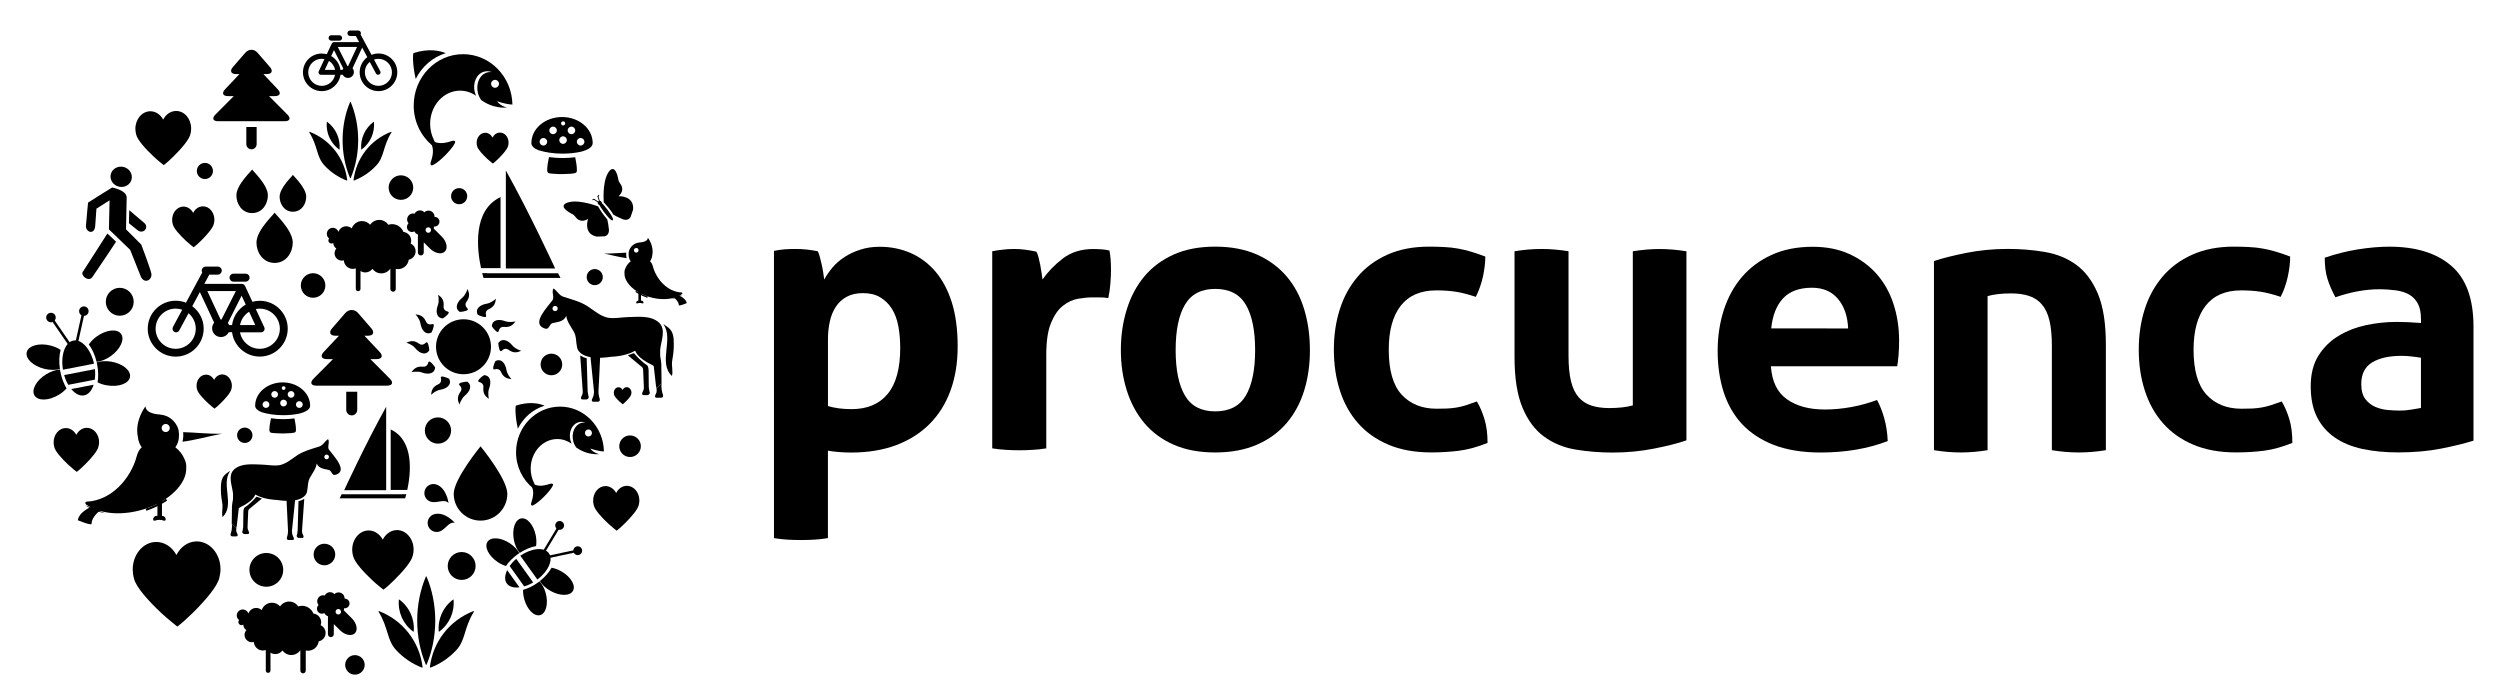 <?xml version="1.0" encoding="utf-8"?>
<!-- Generator: Adobe Illustrator 25.0.0, SVG Export Plug-In . SVG Version: 6.00 Build 0)  -->
<svg version="1.1" id="Capa_1" xmlns="http://www.w3.org/2000/svg" xmlns:xlink="http://www.w3.org/1999/xlink" x="0px" y="0px"
	 viewBox="0 0 536.62 150" style="enable-background:new 0 0 536.62 150;" xml:space="preserve">
<g id="Guides_For_Artboard">
</g>
<g id="Layer_1">
	<g>
		<g>
			<g>
				<path d="M166.13,53.85c0.76-0.16,1.51-0.26,2.25-0.33c0.74-0.06,1.56-0.08,2.49-0.08c1.52,0,3.07,0.17,4.65,0.49
					c0.17,0.28,0.31,0.67,0.45,1.19c0.13,0.52,0.27,1.08,0.41,1.68c0.13,0.59,0.25,1.19,0.33,1.75c0.08,0.58,0.14,1.06,0.2,1.44
					c0.49-0.88,1.09-1.73,1.79-2.58c0.71-0.84,1.57-1.58,2.58-2.24c1.01-0.66,2.13-1.19,3.39-1.58c1.25-0.42,2.63-0.62,4.16-0.62
					c2.34,0,4.54,0.44,6.57,1.31c2.04,0.88,3.83,2.2,5.35,3.96c1.52,1.78,2.71,3.99,3.55,6.65c0.84,2.67,1.26,5.83,1.26,9.47
					c0,3.54-0.52,6.71-1.55,9.51c-1.03,2.81-2.53,5.18-4.49,7.15c-1.96,1.96-4.35,3.47-7.18,4.54c-2.84,1.05-6.05,1.58-9.64,1.58
					c-0.93,0-1.84-0.04-2.74-0.12c-0.9-0.07-1.65-0.17-2.25-0.28v18.77c-1.03,0.17-2.03,0.28-2.98,0.33s-1.89,0.08-2.81,0.08
					c-0.93,0-1.87-0.03-2.81-0.08c-0.96-0.05-1.95-0.16-2.98-0.33L166.13,53.85L166.13,53.85z M177.72,87.16
					c1.47,0.44,3.16,0.66,5.06,0.66c3.38,0,5.96-1.09,7.76-3.27c1.8-2.17,2.69-5.47,2.69-9.88c0-1.68-0.14-3.25-0.41-4.69
					s-0.74-2.68-1.39-3.72c-0.66-1.03-1.49-1.84-2.49-2.44s-2.24-0.9-3.71-0.9c-1.37,0-2.52,0.26-3.48,0.78
					c-0.95,0.51-1.72,1.23-2.32,2.12c-0.6,0.89-1.04,1.95-1.3,3.14c-0.27,1.2-0.41,2.48-0.41,3.84V87.16z"/>
				<path d="M260.84,97.12c-3.43,0-6.41-0.56-8.94-1.68c-2.53-1.11-4.62-2.67-6.29-4.65c-1.66-1.99-2.91-4.32-3.75-6.99
					c-0.84-2.66-1.27-5.55-1.27-8.65s0.42-6,1.27-8.73c0.84-2.73,2.1-5.07,3.75-7.07c1.66-1.99,3.76-3.55,6.29-4.7
					c2.53-1.14,5.51-1.71,8.94-1.71c3.42,0,6.42,0.57,8.98,1.71c2.56,1.15,4.68,2.71,6.37,4.7c1.69,2,2.94,4.34,3.76,7.07
					c0.82,2.72,1.22,5.63,1.22,8.73c0,3.11-0.4,5.99-1.22,8.65c-0.82,2.67-2.07,5-3.76,6.99c-1.69,1.98-3.81,3.54-6.37,4.65
					C267.26,96.56,264.26,97.12,260.84,97.12z M260.84,88.3c3.04,0,5.24-1.13,6.57-3.39c1.33-2.26,2-5.51,2-9.76
					c0-4.24-0.67-7.49-2-9.75s-3.53-3.39-6.57-3.39c-3,0-5.16,1.13-6.49,3.39c-1.34,2.26-2,5.51-2,9.75c0,4.25,0.67,7.5,2,9.76
					S257.84,88.3,260.84,88.3z"/>
				<path d="M317.01,86.17c0.65,1.09,1.2,2.37,1.63,3.8c0.44,1.44,0.66,3.14,0.66,5.1c-2.18,0.88-4.22,1.43-6.13,1.68
					c-1.9,0.24-3.88,0.36-5.96,0.36c-3.54,0-6.62-0.56-9.23-1.68c-2.61-1.11-4.78-2.66-6.49-4.61c-1.72-1.96-3.02-4.28-3.88-6.99
					c-0.87-2.68-1.3-5.61-1.3-8.77c0-3.11,0.42-5.98,1.27-8.65c0.84-2.67,2.12-5.01,3.84-7.02c1.71-2.03,3.85-3.59,6.41-4.74
					c2.56-1.14,5.53-1.71,8.9-1.71c1.2,0,2.29,0.03,3.3,0.09c1.01,0.04,1.97,0.16,2.9,0.32c0.92,0.16,1.85,0.38,2.78,0.66
					c0.93,0.27,1.96,0.62,3.11,1.06c0,1.25-0.17,2.65-0.49,4.21c-0.33,1.54-0.85,3.03-1.55,4.44c-1.64-0.54-3.06-0.91-4.29-1.1
					s-2.63-0.29-4.2-0.29c-3.37,0-5.92,1.11-7.64,3.31c-1.71,2.21-2.56,5.34-2.56,9.43c0,4.41,0.92,7.63,2.77,9.64
					c1.85,2.01,4.35,3.02,7.5,3.02c0.82,0,1.57-0.01,2.25-0.04c0.68-0.04,1.35-0.1,2-0.21c0.66-0.11,1.32-0.27,2.01-0.48
					C315.28,86.78,316.09,86.5,317.01,86.17z"/>
				<path d="M325.09,53.93c1.96-0.32,3.89-0.49,5.79-0.49c1.91,0,3.84,0.17,5.8,0.49v22.38c0,2.23,0.18,4.07,0.53,5.51
					s0.9,2.59,1.63,3.43c0.73,0.85,1.65,1.44,2.74,1.8c1.09,0.35,2.36,0.54,3.83,0.54c2.02,0,3.7-0.2,5.07-0.57V53.94
					c1.95-0.32,3.86-0.49,5.71-0.49c1.91,0,3.84,0.17,5.8,0.49v40.58c-1.74,0.6-4.04,1.2-6.9,1.76c-2.86,0.57-5.84,0.86-8.94,0.86
					c-2.78,0-5.44-0.22-8-0.65s-4.8-1.37-6.74-2.79c-1.93-1.41-3.47-3.48-4.61-6.2c-1.14-2.72-1.71-6.34-1.71-10.86V53.93z"/>
				<path d="M380.12,78.59c0.21,3.27,1.36,5.64,3.43,7.1c2.06,1.47,4.78,2.21,8.16,2.21c1.85,0,3.75-0.18,5.68-0.53
					s3.77-0.87,5.51-1.51c0.6,1.09,1.12,2.39,1.55,3.92s0.68,3.16,0.74,4.9c-4.25,1.63-9.04,2.45-14.38,2.45
					c-3.91,0-7.27-0.55-10.08-1.63c-2.8-1.09-5.09-2.62-6.86-4.53c-1.77-1.94-3.08-4.24-3.92-6.9c-0.84-2.67-1.26-5.58-1.26-8.74
					c0-3.1,0.44-6.01,1.3-8.73c0.88-2.72,2.17-5.09,3.88-7.11c1.71-2,3.83-3.6,6.37-4.76c2.53-1.17,5.49-1.76,8.86-1.76
					c2.94,0,5.54,0.51,7.84,1.55c2.29,1.04,4.23,2.45,5.84,4.25c1.6,1.8,2.81,3.93,3.63,6.41c0.82,2.47,1.23,5.14,1.23,7.96
					c0,1.04-0.04,2.06-0.12,3.07c-0.08,1-0.18,1.8-0.29,2.41h-27.11V78.59z M396.7,70.5c-0.11-2.61-0.83-4.72-2.17-6.33
					c-1.34-1.6-3.2-2.41-5.59-2.41c-2.73,0-4.79,0.77-6.21,2.28c-1.42,1.53-2.26,3.68-2.54,6.45L396.7,70.5L396.7,70.5z"/>
				<path d="M489.77,86.17c0.65,1.09,1.2,2.37,1.63,3.8c0.44,1.44,0.65,3.14,0.65,5.1c-2.18,0.88-4.21,1.43-6.12,1.68
					c-1.91,0.24-3.9,0.36-5.96,0.36c-3.54,0-6.61-0.56-9.22-1.68c-2.62-1.11-4.78-2.66-6.49-4.61c-1.72-1.96-3.01-4.28-3.88-6.99
					c-0.87-2.68-1.3-5.61-1.3-8.77c0-3.11,0.42-5.98,1.27-8.65c0.84-2.67,2.12-5.01,3.83-7.02c1.71-2.03,3.85-3.59,6.41-4.74
					c2.56-1.14,5.53-1.71,8.9-1.71c1.2,0,2.3,0.03,3.31,0.09c1.01,0.04,1.97,0.16,2.9,0.32c0.93,0.16,1.85,0.38,2.77,0.66
					c0.93,0.27,1.96,0.62,3.11,1.06c0,1.25-0.16,2.65-0.49,4.21c-0.33,1.54-0.84,3.03-1.55,4.44c-1.63-0.54-3.06-0.91-4.29-1.1
					s-2.63-0.29-4.2-0.29c-3.38,0-5.92,1.11-7.63,3.31c-1.71,2.21-2.58,5.34-2.58,9.43c0,4.41,0.93,7.63,2.78,9.64
					c1.84,2.01,4.35,3.02,7.51,3.02c0.81,0,1.56-0.01,2.24-0.04c0.68-0.04,1.35-0.1,2-0.21s1.32-0.27,2-0.48
					C488.04,86.78,488.85,86.5,489.77,86.17z"/>
				<path d="M519.65,68.38c0-1.3-0.22-2.36-0.65-3.18c-0.44-0.82-1.04-1.47-1.79-1.92c-0.77-0.46-1.71-0.77-2.82-0.94
					c-1.12-0.15-2.36-0.25-3.72-0.25c-2.94,0-6.07,0.58-9.38,1.72c-0.76-1.42-1.34-2.76-1.72-4.01c-0.38-1.24-0.57-2.74-0.57-4.48
					c2.39-0.82,4.79-1.42,7.18-1.8c2.4-0.38,4.63-0.57,6.7-0.57c5.65,0,10.08,1.36,13.27,4.09c3.18,2.72,4.78,7.07,4.78,13.06v24.49
					c-1.91,0.6-4.22,1.16-6.94,1.7c-2.72,0.54-5.8,0.82-9.23,0.82c-2.78,0-5.32-0.25-7.63-0.73c-2.31-0.5-4.3-1.31-5.96-2.46
					c-1.66-1.15-2.94-2.61-3.84-4.41c-0.9-1.8-1.34-4.01-1.34-6.61c0-2.61,0.55-4.81,1.67-6.58c1.12-1.76,2.55-3.18,4.33-4.24
					c1.77-1.07,3.74-1.82,5.92-2.3c2.17-0.45,4.36-0.68,6.53-0.68c1.58,0,3.32,0.08,5.22,0.23v-0.95H519.65z M519.65,76.79
					c-0.65-0.11-1.36-0.21-2.12-0.29c-0.76-0.08-1.45-0.12-2.04-0.12c-2.66,0-4.77,0.47-6.33,1.42c-1.55,0.96-2.32,2.5-2.32,4.61
					c0,1.42,0.3,2.51,0.89,3.27c0.6,0.76,1.33,1.32,2.17,1.68c0.84,0.35,1.74,0.57,2.69,0.65c0.96,0.08,1.78,0.12,2.5,0.12
					c0.82,0,1.63-0.06,2.44-0.2c0.82-0.13,1.53-0.26,2.12-0.36V76.79z"/>
				<path d="M452.02,96.63c-1.96,0.32-3.89,0.49-5.79,0.49s-3.84-0.16-5.8-0.49V74.26c0-2.23-0.18-4.07-0.53-5.51
					c-0.35-1.44-0.9-2.59-1.64-3.43c-0.73-0.85-1.64-1.44-2.73-1.8c-1.09-0.36-2.38-0.54-3.85-0.54c-2.01,0-3.69,0.19-5.05,0.58
					v33.07c-1.96,0.32-3.87,0.49-5.72,0.49c-1.9,0-3.83-0.16-5.79-0.49V56.04c1.74-0.6,4.04-1.17,6.9-1.75
					c2.86-0.57,5.84-0.86,8.94-0.86c2.77,0,5.44,0.22,8,0.66c2.55,0.44,4.8,1.35,6.73,2.77c1.93,1.41,3.47,3.48,4.62,6.2
					c1.14,2.73,1.71,6.35,1.71,10.87L452.02,96.63L452.02,96.63z"/>
				<path d="M212.99,53.93c0.82-0.16,1.6-0.28,2.33-0.35c0.73-0.09,1.54-0.14,2.41-0.14c0.82,0,1.62,0.06,2.41,0.17
					c0.79,0.11,1.56,0.24,2.32,0.41c0.16,0.27,0.31,0.66,0.45,1.18c0.13,0.52,0.26,1.07,0.37,1.63c0.11,0.57,0.21,1.16,0.29,1.72
					c0.08,0.58,0.15,1.06,0.2,1.44c1.2-1.7,2.66-3.21,4.4-4.53c1.75-1.33,3.92-2.01,6.54-2.01c0.54,0,1.17,0.03,1.88,0.08
					c0.71,0.07,1.22,0.14,1.55,0.25c0.11,0.54,0.19,1.17,0.25,1.88c0.05,0.7,0.08,1.44,0.08,2.21c0,0.92-0.04,1.92-0.13,3.01
					c-0.08,1.09-0.23,2.12-0.45,3.11c-0.6-0.11-1.27-0.16-2-0.16s-1.18,0-1.35,0c-0.92,0-1.96,0.1-3.1,0.29
					c-1.15,0.19-2.23,0.69-3.27,1.5c-1.04,0.82-1.89,2.04-2.56,3.68c-0.69,1.63-1.03,3.92-1.03,6.86v20.08
					c-0.97,0.17-1.96,0.27-2.94,0.32c-0.98,0.06-1.94,0.09-2.86,0.09c-0.93,0-1.86-0.03-2.82-0.09c-0.95-0.05-1.95-0.16-2.98-0.32
					V53.93H212.99z"/>
			</g>
		</g>
		<g>
			<g>
				<path d="M103.15,95.8c0,0-5.76,7.01-5.76,10.2c0,3.17,2.58,5.75,5.76,5.75s5.75-2.58,5.75-5.75
					C108.9,102.8,103.15,95.8,103.15,95.8z"/>
				<path d="M96.28,107.98c0,0-0.4-3.26-2.64-3.99c-1.02-0.33-2.12,0.22-2.45,1.24c-0.34,1.03,0.21,2.13,1.24,2.45
					C93.8,108.12,95.37,106.98,96.28,107.98z"/>
				<path d="M97.63,112.23c0,0-2.12-2.49-4.41-1.86c-1.04,0.28-1.64,1.36-1.36,2.39c0.29,1.04,1.36,1.65,2.39,1.36
					C95.64,113.72,96.31,111.9,97.63,112.23z"/>
			</g>
			<g>
				<g>
					<path d="M99.49,68.53c-3.26,0-5.9,2.64-5.9,5.9c0,3.26,2.64,5.9,5.9,5.9s5.9-2.64,5.9-5.9
						C105.39,71.18,102.75,68.53,99.49,68.53z"/>
				</g>
				<g>
					<g>
						<path d="M98.69,66.95l0.46-0.04c0,0,1.71-0.2,1.19-0.7c-0.37-0.36-0.61-0.89-0.21-1.43c0.82-1.14,0.58-1.9,0.23-2.76
							c0,0-0.38,1.27-1.17,1.92C98.14,64.8,97.49,66.12,98.69,66.95z"/>
					</g>
					<g>
						<path d="M95.06,68.35l0.38-0.26c0,0,1.38-1.02,0.69-1.2c-0.5-0.13-0.98-0.46-0.91-1.13c0.14-1.4-0.45-1.94-1.18-2.51
							c0,0,0.3,1.3-0.05,2.25C93.5,66.76,93.6,68.24,95.06,68.35z"/>
					</g>
					<g>
						<path d="M92.61,71.38l0.2-0.42c0,0,0.68-1.58-0.01-1.39c-0.5,0.14-1.08,0.09-1.35-0.52c-0.57-1.28-1.35-1.45-2.27-1.59
							c0,0,0.91,0.97,1.07,1.98C90.47,70.78,91.29,72.01,92.61,71.38z"/>
					</g>
					<g>
						<path d="M89.13,74.73c0.85,1.04,2.18,1.7,3.01,0.49l-0.04-0.46c0,0-0.2-1.71-0.7-1.2c-0.36,0.37-0.89,0.62-1.43,0.22
							c-1.14-0.82-1.9-0.58-2.75-0.23C87.22,73.56,88.49,73.94,89.13,74.73z"/>
					</g>
					<g>
						<path d="M93.4,78.86l-0.26-0.37c0,0-1.03-1.38-1.2-0.69c-0.13,0.51-0.46,0.97-1.13,0.91c-1.39-0.14-1.94,0.45-2.5,1.18
							c0,0,1.3-0.3,2.24,0.06C91.81,80.42,93.28,80.32,93.4,78.86z"/>
					</g>
					<g>
						<path d="M96.01,81.12c0,0-1.58-0.68-1.38,0c0.13,0.5,0.08,1.07-0.53,1.35c-1.28,0.57-1.46,1.35-1.58,2.27
							c0,0,0.96-0.91,1.97-1.08c1.33-0.21,2.56-1.03,1.93-2.35L96.01,81.12z"/>
					</g>
					<g>
						<path d="M100.28,81.92l-0.46,0.04c0,0-1.71,0.2-1.2,0.7c0.38,0.36,0.62,0.88,0.22,1.43c-0.82,1.13-0.58,1.9-0.23,2.75
							c0,0,0.39-1.27,1.17-1.92C100.82,84.07,101.48,82.75,100.28,81.92z"/>
					</g>
					<g>
						<path d="M103.91,80.52l-0.38,0.26c0,0-1.38,1.03-0.68,1.21c0.5,0.13,0.97,0.46,0.91,1.13c-0.15,1.4,0.44,1.94,1.17,2.51
							c0,0-0.3-1.29,0.06-2.25C105.47,82.11,105.37,80.63,103.91,80.52z"/>
					</g>
					<g>
						<path d="M106.36,77.49l-0.2,0.41c0,0-0.68,1.59,0.01,1.38c0.5-0.13,1.08-0.09,1.35,0.53c0.57,1.27,1.35,1.45,2.27,1.58
							c0,0-0.92-0.97-1.08-1.98C108.5,78.09,107.68,76.86,106.36,77.49z"/>
					</g>
					<g>
						<path d="M109.97,74.14c-0.85-1.05-2.18-1.7-3.01-0.5L107,74.1c0,0,0.2,1.71,0.7,1.19c0.36-0.37,0.88-0.61,1.43-0.22
							c1.14,0.82,1.9,0.59,2.76,0.23C111.89,75.31,110.62,74.93,109.97,74.14z"/>
					</g>
					<g>
						<path d="M107.03,71.07c0.13-0.5,0.46-0.97,1.13-0.9c1.4,0.14,1.93-0.45,2.51-1.18c0,0-1.29,0.3-2.25-0.05
							c-1.26-0.48-2.74-0.38-2.85,1.07l0.26,0.38C105.83,70.38,106.86,71.76,107.03,71.07z"/>
					</g>
					<g>
						<path d="M102.96,67.75c0,0,1.58,0.68,1.38-0.01c-0.14-0.5-0.09-1.07,0.53-1.35c1.28-0.57,1.46-1.35,1.58-2.27
							c0,0-0.97,0.91-1.98,1.07c-1.33,0.21-2.56,1.03-1.93,2.36L102.96,67.75z"/>
					</g>
				</g>
			</g>
			<g>
				<g>
					<g>
						<path d="M43.54,44.29c-0.89,0.01-1.66,0.57-2.07,1.41c-0.44-0.82-1.22-1.36-2.11-1.36c-1.35,0.03-2.43,1.31-2.41,2.89
							c0,0.3,0.05,0.61,0.13,0.88c0.19,0.91,1.56,2.38,2.83,3.58c0.62,0.58,1.65,1.39,1.65,1.39c0.43-0.32,1.01-0.83,1.61-1.43
							c1.24-1.22,2.57-2.74,2.74-3.65c0.07-0.28,0.11-0.57,0.11-0.89C46,45.54,44.89,44.26,43.54,44.29z"/>
					</g>
				</g>
			</g>
			<path d="M45.71,36.7c0,0.96-0.78,1.73-1.73,1.73c-0.96,0-1.73-0.78-1.73-1.73c0-0.96,0.78-1.73,1.73-1.73
				C44.93,34.96,45.71,35.74,45.71,36.7z"/>
			<path d="M129.39,59.48c0,0.96-0.78,1.73-1.73,1.73s-1.73-0.78-1.73-1.73c0-0.96,0.78-1.73,1.73-1.73S129.39,58.52,129.39,59.48z"
				/>
			<path d="M71.87,119.65c-0.35,1.23-1.63,1.95-2.86,1.61c-1.24-0.35-1.95-1.63-1.61-2.86c0.35-1.24,1.63-1.95,2.87-1.6
				C71.5,117.14,72.22,118.41,71.87,119.65z"/>
			<path d="M120.68,78.23c0,1.28-1.04,2.32-2.32,2.32c-1.29,0-2.32-1.04-2.32-2.32c0-1.29,1.03-2.32,2.32-2.32
				C119.64,75.92,120.68,76.95,120.68,78.23z"/>
			<g>
				<g>
					<g>
						<g>
							<path d="M91.55,123.74c-0.02,0-0.04,0-0.06,0c0,0-0.01,0-0.02,0c-0.02,0-0.04,0-0.05,0c-2.49,5.88-2.49,13.08,0,18.96
								c0.02,0,0.04,0,0.05,0c0.01,0,0.02,0,0.02,0c0.02,0,0.04,0,0.06,0C94.05,136.82,94.05,129.62,91.55,123.74z"/>
						</g>
						<g>
							<g>
								<path d="M97.35,128.7c-0.01,0-0.02-0.01-0.03-0.01h-0.01c-0.01,0-0.02-0.01-0.03-0.01c-2.18,1.59-3.36,4.21-3.1,6.9
									c0.01,0,0.02,0.01,0.02,0.01h0.01c0.01,0.01,0.02,0.01,0.03,0.01C96.43,134.01,97.61,131.39,97.35,128.7z"/>
							</g>
							<g>
								<path d="M85.62,128.7c0.01,0,0.02-0.01,0.03-0.01c0,0,0,0,0.01,0s0.02-0.01,0.03-0.01c2.18,1.59,3.36,4.21,3.11,6.9
									c-0.01,0-0.02,0.01-0.03,0.01s-0.01,0-0.01,0c-0.01,0.01-0.02,0.01-0.03,0.01C86.54,134.01,85.36,131.39,85.62,128.7z"/>
							</g>
							<g>
								<path d="M101.75,131.26c-0.01-0.01-0.03-0.03-0.05-0.04c-0.01,0-0.02-0.01-0.02-0.01c-0.01-0.02-0.03-0.03-0.05-0.04
									c-5.14,1.99-8.7,6.57-9.36,12.05c0.02,0.01,0.03,0.02,0.05,0.04c0.01,0,0.01,0.01,0.02,0.01c0.02,0.01,0.03,0.03,0.05,0.04
									c2.16-0.84,4.04-2.13,5.55-3.75C100.01,137.31,99.5,134.88,101.75,131.26z"/>
							</g>
							<g>
								<path d="M81.23,131.26c0.02-0.01,0.03-0.03,0.05-0.04c0,0,0.01-0.01,0.02-0.01c0.02-0.02,0.03-0.03,0.05-0.04
									c5.14,1.99,8.7,6.57,9.36,12.05c-0.02,0.01-0.03,0.02-0.05,0.04c-0.01,0-0.02,0.01-0.02,0.01
									c-0.02,0.01-0.03,0.03-0.05,0.04c-2.16-0.84-4.04-2.13-5.54-3.75C82.96,137.31,83.47,134.88,81.23,131.26z"/>
							</g>
						</g>
					</g>
				</g>
			</g>
			<g>
				<path d="M61.71,24.61l-3.96-3.98h1.26c1.09,0,1.38-0.65,0.62-1.45l-3.09-3.28h0.72c1.09,0,1.4-0.68,0.69-1.5l-2.68-3.09
					c-0.72-0.83-1.89-0.83-2.61,0l-2.68,3.09c-0.71,0.83-0.4,1.5,0.69,1.5h0.72l-3.09,3.28c-0.75,0.8-0.47,1.45,0.63,1.45h1.25
					l-3.96,3.98c-0.77,0.77-0.51,1.41,0.59,1.41h14.3C62.22,26.02,62.48,25.39,61.71,24.61z"/>
				<path d="M52.87,30.93c0,0.62,0.5,1.12,1.11,1.12c0.62,0,1.11-0.5,1.11-1.12v-3.67h-2.22V30.93z"/>
			</g>
			<g>
				<g>
					<g>
						<path d="M55.76,64.56c-0.55,0-1.08,0.08-1.58,0.22l-1.58-3.4c-0.13-0.27-0.4-0.45-0.7-0.45h-8.04l1.06-1.98h1.82
							c0.48,0,0.86-0.39,0.86-0.86c0-0.48-0.38-0.86-0.86-0.86h-2.58c-0.48,0-0.86,0.38-0.86,0.86c0,0.15,0.04,0.28,0.11,0.4
							l-3.49,6.48c-0.68-0.27-1.43-0.42-2.21-0.42c-3.31,0-6,2.69-6,6s2.69,6,6,6s6.01-2.69,6.01-6c0-1.98-0.97-3.73-2.45-4.82
							l1.63-3.04l3.07,6.57c-0.27,0.33-0.44,0.74-0.44,1.2c0,1.04,0.85,1.89,1.89,1.89c0.74,0,1.37-0.42,1.68-1.04h0.71
							c0.38,2.94,2.9,5.23,5.95,5.23c3.31,0,6-2.69,6-6C61.76,67.24,59.07,64.56,55.76,64.56z M42.02,70.56
							c0,2.38-1.94,4.31-4.31,4.31c-2.38,0-4.31-1.93-4.31-4.31s1.93-4.32,4.31-4.32c0.49,0,0.96,0.09,1.4,0.24l-1.99,3.71
							c-0.2,0.38-0.06,0.85,0.31,1.05c0.12,0.06,0.24,0.09,0.37,0.09c0.27,0,0.54-0.14,0.68-0.41l1.99-3.69
							C41.41,68.03,42.02,69.22,42.02,70.56z M52.75,65.37c-1.58,0.92-2.7,2.53-2.94,4.41h-0.64c-0.07-0.17-0.16-0.32-0.26-0.46
							l2.95-5.85L52.75,65.37z M54.8,69.78h-3.28c0.22-1.21,0.94-2.23,1.95-2.87L54.8,69.78z M50.63,62.47l-3.09,6.12
							c-0.04,0-0.08-0.01-0.13-0.01c-0.02,0-0.04,0-0.06,0l-2.85-6.11H50.63z M55.76,74.87c-2.12,0-3.88-1.53-4.24-3.54h4.5
							c0.27,0,0.51-0.13,0.66-0.35c0.14-0.23,0.16-0.51,0.04-0.74l-1.81-3.9c0.28-0.06,0.56-0.09,0.85-0.09
							c2.38,0,4.31,1.94,4.31,4.32C60.07,72.93,58.13,74.87,55.76,74.87z"/>
					</g>
					<g>
						<path d="M50.13,60.46h2.58c0.47,0,0.86-0.39,0.86-0.86c0-0.48-0.38-0.86-0.86-0.86h-2.58c-0.47,0-0.86,0.38-0.86,0.86
							C49.27,60.07,49.65,60.46,50.13,60.46z"/>
					</g>
				</g>
			</g>
			<g>
				<g>
					<g>
						<path d="M134.53,104.28c-0.97,0.02-1.82,0.62-2.27,1.54c-0.48-0.9-1.34-1.49-2.31-1.49c-1.48,0.02-2.66,1.44-2.63,3.17
							c0,0.34,0.05,0.66,0.14,0.97c0.21,0.99,1.71,2.62,3.1,3.92c0.67,0.63,1.8,1.52,1.8,1.52c0.47-0.35,1.11-0.92,1.76-1.57
							c1.35-1.34,2.82-3,3-4c0.08-0.3,0.12-0.63,0.12-0.97C137.22,105.65,136,104.26,134.53,104.28z"/>
					</g>
				</g>
			</g>
			<g>
				<g>
					<g>
						<path d="M18.61,91.83c-0.95,0.01-1.78,0.62-2.23,1.51c-0.47-0.88-1.32-1.47-2.27-1.46c-1.46,0.02-2.62,1.41-2.6,3.11
							c0,0.34,0.06,0.65,0.14,0.96c0.21,0.97,1.69,2.57,3.05,3.85c0.66,0.62,1.77,1.49,1.77,1.49c0.47-0.34,1.09-0.9,1.73-1.54
							c1.33-1.32,2.77-2.95,2.95-3.93c0.08-0.3,0.12-0.62,0.12-0.95C21.26,93.18,20.06,91.81,18.61,91.83z"/>
					</g>
				</g>
			</g>
			<g>
				<g>
					<g>
						<path d="M70.15,50.19c0-0.71,0.58-1.29,1.29-1.29c0.56,0,1.04,0.36,1.21,0.87c0.24-0.69,0.89-1.2,1.67-1.2
							c0.45,0,0.86,0.18,1.18,0.45c0.33-0.91,1.18-1.57,2.21-1.57c0.7,0,1.31,0.31,1.74,0.79c0.42-0.62,1.14-1.04,1.95-1.04
							s1.53,0.42,1.95,1.05c0.25-0.08,0.52-0.14,0.8-0.14c1.11,0,2.06,0.69,2.44,1.67c0.94,0.11,1.67,0.9,1.67,1.88
							c0,0.22-0.04,0.43-0.12,0.62c0.63,0.29,1.07,0.92,1.07,1.66c0,0.89-0.63,1.63-1.47,1.8c-0.16,1.15-1.13,2.03-2.32,2.03
							c-0.16,0-0.32-0.02-0.47-0.05v4.32c0,0.32-0.26,0.58-0.58,0.58s-0.58-0.26-0.58-0.58v-4.39c-0.42,0.62-1.13,1.03-1.95,1.03
							c-0.78,0-1.47-0.38-1.89-0.97c-0.36,0.46-0.91,0.77-1.54,0.77c-0.38,0-0.73-0.12-1.03-0.31v3.84c0,0.28-0.23,0.5-0.51,0.5
							s-0.5-0.22-0.5-0.5V57.6c-0.2,0.07-0.41,0.12-0.63,0.12c-1.04,0-1.88-0.82-1.94-1.85c-0.13,0.04-0.27,0.07-0.42,0.07
							c-0.87,0-1.57-0.7-1.57-1.57c0-0.39,0.15-0.75,0.39-1.02c-0.39-0.26-0.64-0.69-0.68-1.19c-0.11,0.07-0.23,0.12-0.37,0.12
							c-0.37,0-0.67-0.3-0.67-0.67c0-0.17,0.07-0.31,0.16-0.42C70.34,50.95,70.15,50.59,70.15,50.19z"/>
					</g>
					<g>
						<path d="M87.35,48.73c0,0.59,0.48,1.07,1.07,1.07c0.19,0,0.37-0.05,0.53-0.14c0.14,0.31,0.4,0.56,0.72,0.67
							c0.02,0.05,0.05,0.1,0.07,0.15c-0.03,0.07-0.04,0.15-0.04,0.23v3.48c0,0.35,0.28,0.64,0.63,0.64s0.63-0.28,0.63-0.64v-2.17
							l1.31,1.31c1.07,1.07,2.51,1.37,3.22,0.66c0.7-0.7,0.4-2.14-0.67-3.21l-1.72-1.72c0.03-0.1,0.05-0.2,0.05-0.32
							c0-0.04-0.01-0.08-0.02-0.13c0.05,0.01,0.11,0.02,0.16,0.02c0.57,0,1.04-0.47,1.04-1.04c0-0.58-0.47-1.04-1.04-1.04
							c-0.01,0-0.02,0-0.03,0c0-0.02,0.01-0.04,0.01-0.05c0-0.71-0.58-1.29-1.29-1.29c-0.35,0-0.67,0.14-0.9,0.37
							c-0.23-0.26-0.57-0.42-0.94-0.42c-0.5,0-0.93,0.29-1.14,0.71c-0.11-0.03-0.21-0.05-0.32-0.05c-0.71,0-1.29,0.58-1.29,1.29
							c0,0.31,0.11,0.6,0.3,0.82C87.48,48.14,87.35,48.42,87.35,48.73z M91.35,49.38c0-0.33,0.26-0.59,0.58-0.59
							s0.59,0.26,0.59,0.59c0,0.32-0.27,0.59-0.59,0.59C91.62,49.97,91.35,49.7,91.35,49.38z"/>
					</g>
				</g>
			</g>
			<g>
				<g>
					<g>
						<path d="M50.82,132.11c0-0.71,0.58-1.29,1.29-1.29c0.56,0,1.04,0.36,1.21,0.87c0.24-0.69,0.89-1.2,1.67-1.2
							c0.45,0,0.86,0.18,1.18,0.45c0.33-0.91,1.18-1.57,2.21-1.57c0.7,0,1.31,0.3,1.74,0.79c0.42-0.62,1.14-1.04,1.95-1.04
							s1.53,0.42,1.95,1.05c0.26-0.08,0.52-0.14,0.8-0.14c1.12,0,2.06,0.7,2.45,1.67c0.94,0.11,1.67,0.9,1.67,1.88
							c0,0.21-0.04,0.42-0.12,0.62c0.63,0.29,1.07,0.92,1.07,1.66c0,0.89-0.63,1.63-1.47,1.8c-0.16,1.14-1.13,2.02-2.32,2.02
							c-0.16,0-0.32-0.02-0.47-0.05v4.32c0,0.32-0.26,0.58-0.58,0.58s-0.58-0.26-0.58-0.58v-4.39c-0.42,0.62-1.14,1.04-1.95,1.04
							c-0.78,0-1.47-0.39-1.89-0.97c-0.36,0.46-0.91,0.77-1.54,0.77c-0.38,0-0.73-0.12-1.03-0.31v3.84c0,0.28-0.23,0.5-0.51,0.5
							s-0.5-0.22-0.5-0.5v-4.41c-0.2,0.07-0.41,0.11-0.63,0.11c-1.04,0-1.88-0.82-1.94-1.85c-0.13,0.04-0.27,0.07-0.42,0.07
							c-0.87,0-1.57-0.71-1.57-1.57c0-0.39,0.15-0.75,0.39-1.02c-0.39-0.26-0.64-0.69-0.68-1.19c-0.11,0.07-0.23,0.12-0.37,0.12
							c-0.37,0-0.67-0.3-0.67-0.67c0-0.17,0.07-0.31,0.16-0.43C51.02,132.87,50.82,132.52,50.82,132.11z"/>
					</g>
					<g>
						<path d="M68.03,130.66c0,0.59,0.48,1.07,1.07,1.07c0.19,0,0.37-0.05,0.53-0.14c0.15,0.31,0.4,0.55,0.73,0.67
							c0.02,0.04,0.05,0.1,0.07,0.15c-0.03,0.07-0.04,0.15-0.04,0.23v3.48c0,0.36,0.28,0.64,0.63,0.64s0.63-0.28,0.63-0.64v-2.17
							l1.31,1.31c1.07,1.07,2.51,1.37,3.22,0.66c0.7-0.7,0.4-2.14-0.67-3.21L73.79,131c0.03-0.1,0.06-0.21,0.06-0.32
							c0-0.04-0.01-0.08-0.02-0.13c0.05,0.01,0.11,0.02,0.16,0.02c0.57,0,1.04-0.46,1.04-1.04c0-0.58-0.47-1.04-1.04-1.04
							c-0.01,0-0.02,0.01-0.03,0.01c0-0.02,0.01-0.04,0.01-0.05c0-0.71-0.58-1.29-1.29-1.29c-0.35,0-0.67,0.14-0.9,0.37
							c-0.23-0.26-0.57-0.42-0.94-0.42c-0.5,0-0.93,0.29-1.14,0.71c-0.11-0.03-0.21-0.05-0.32-0.05c-0.71,0-1.29,0.57-1.29,1.29
							c0,0.31,0.11,0.59,0.3,0.82C68.16,130.06,68.03,130.34,68.03,130.66z M72.03,131.31c0-0.33,0.26-0.59,0.58-0.59
							s0.59,0.26,0.59,0.59c0,0.32-0.26,0.59-0.59,0.59C72.29,131.9,72.03,131.63,72.03,131.31z"/>
					</g>
				</g>
			</g>
			<path d="M28.7,64.78c0,1.66-1.34,2.99-3,2.99c-1.65,0-2.99-1.34-2.99-2.99c0-1.66,1.34-3,2.99-3
				C27.36,61.78,28.7,63.12,28.7,64.78z"/>
			<g>
				<g>
					<path d="M138.95,63.92c-1.56-0.53-2.53-1.23-2.57-1.27l0.16-0.22c0.01,0,0.98,0.71,2.5,1.22L138.95,63.92z"/>
				</g>
				<path d="M144.05,64.23c0,0,1.44-0.25,2.42-0.98"/>
				<g>
					<path d="M145.83,63.46c0.19-0.11,0.38-0.22,0.56-0.34c0.14-0.11,0.1-0.33-0.09-0.34c-3.05-0.13-5.43-2.85-6.16-5.6
						c-0.13-0.5-0.34-0.85-0.61-1.09c0.26-0.37,0.43-0.81,0.47-1.28c0.44-1.99-0.91-3.77-0.94-3.77c-0.03,0.97-1.79,1-1.79,1
						s0,0,0.01,0.01c-1.1,0.08-2,0.85-2.28,1.87c-0.06,0.29-0.14,0.92,0.06,1.55c0.08,0.22,0.19,0.43,0.32,0.62
						c-0.5,0.38-0.89,0.88-1.12,1.45c-0.16,0.33-0.25,0.68-0.22,1.04c-0.01,0.49,0.08,1,0.33,1.5c0.53,1.07,1.49,1.97,2.66,2.66v1.8
						c-0.06,0.01-0.13,0.01-0.2,0.03c-0.15,0.05-0.26,0.24-0.26,0.4c0,0.15,0.11,0.2,0.26,0.15c0.33-0.12,0.7-0.12,1.03,0
						c0.15,0.05,0.26,0,0.26-0.15s-0.11-0.34-0.26-0.4c-0.09-0.03-0.18-0.03-0.27-0.05v-1.48c2.2,1.11,4.96,1.5,7.13,0.87
						c0.52,0.45,0.99,1.02,0.99,1.63c0.17,0.17,1.69-0.47,1.69-0.47S147.39,64.2,145.83,63.46z M136.57,54.22
						c-0.28,0-0.5-0.22-0.5-0.5s0.22-0.49,0.5-0.49s0.5,0.21,0.5,0.49C137.06,54,136.84,54.22,136.57,54.22z"/>
					<path d="M134.42,54.23c-1.51,0.04-3.03,0.23-4.77,0.19c1.79,0.36,3.21,0.78,4.86,0.99C134.39,54.97,134.39,54.55,134.42,54.23z
						"/>
				</g>
			</g>
			<g>
				<g>
					<g>
						<path d="M124.65,99.3"/>
					</g>
					<g>
						<path d="M114.2,104.28c-0.08-0.03-0.08,0.06,0,0.25c0.29,0.74,0.41,1.69-0.14,3.28c-0.14,0.4-0.11,0.91,0.43,0.63
							c1.19-0.58,3.56-2.95,4.14-4.14c0.27-0.53-0.24-0.57-0.63-0.43c-1.6,0.55-2.54,0.44-3.29,0.14c-0.19-0.07-0.27-0.07-0.24,0
							C114.52,104.21,114.39,104.34,114.2,104.28z"/>
					</g>
					<g>
						<path d="M111.16,92.02c-0.67-2.93-0.54-4.92-0.41-4.96c2.97-0.96,5.07-0.43,6.15,0.02C114.39,87.84,112.33,89.65,111.16,92.02
							z"/>
					</g>
					<g>
						<path d="M110.77,97.08c0,3.15,1.44,5.93,3.65,7.72c1.1,0.58,0.2-1.14,0.2-1.14h0.01c-0.45-0.91-0.72-1.95-0.72-3.06
							c0-3.51,2.56-6.36,5.72-6.36c1.12,0,2.17,0.37,3.06,1c-0.1-0.21-0.17-0.43-0.24-0.65c-0.48-1.81,0.32-3.58,1.79-3.97
							c0.48-0.13,0.97-0.09,1.42,0.08c-0.27-0.03-0.55-0.01-0.82,0.06c-1.46,0.39-2.26,2.17-1.79,3.97
							c0.13,0.49,0.35,0.93,0.62,1.31c0.62,0.46,2.41,1.61,4.94,1.45c-1.42-0.39-1.92-1.19-1.89-1.21c0.92,0.34,2.31,0.64,2.91,0.62
							c-0.1-5.32-4.28-9.62-9.42-9.62C115,87.28,110.77,91.67,110.77,97.08z M126.31,92.18c0.41,0,0.75,0.34,0.75,0.76
							s-0.33,0.75-0.75,0.75s-0.76-0.34-0.76-0.75C125.56,92.52,125.89,92.18,126.31,92.18z"/>
					</g>
				</g>
			</g>
			<g>
				<g>
					<path d="M108.58,36.59v21.03h10.58C119.16,57.62,113.76,45.87,108.58,36.59z"/>
					<path d="M104.57,58.63l0.01,0.02h15.21l0.52,1.01h-16.52c0,0-0.12-0.38-0.29-1.03H104.57z"/>
				</g>
				<path d="M107.44,42.31c-6.05,2.82-5.04,11.28-4.19,15.24h4.19V42.31z"/>
			</g>
			<path d="M96.83,92.41c0,1.56-1.26,2.82-2.82,2.82c-1.55,0-2.82-1.26-2.82-2.82s1.26-2.82,2.82-2.82
				C95.56,89.6,96.83,90.86,96.83,92.41z"/>
			<path d="M60.79,122.32c0,2.01-1.62,3.62-3.63,3.62c-2,0-3.62-1.62-3.62-3.62s1.62-3.62,3.62-3.62
				C59.17,118.7,60.79,120.31,60.79,122.32z"/>
			<g>
				<g>
					<g>
						<path d="M55.05,52.07c0,1.99,1.28,4.34,3.9,4.37c2.61-0.02,3.89-2.38,3.89-4.37c0-2.81-4.12-6.39-3.89-6.47
							C59.18,45.68,55.05,49.26,55.05,52.07z"/>
					</g>
					<g>
						<path d="M50.74,41.95c0,1.73,1.11,3.77,3.38,3.79c2.27-0.02,3.38-2.06,3.38-3.79c0-2.43-3.57-5.53-3.38-5.61
							C54.31,36.42,50.74,39.52,50.74,41.95z"/>
					</g>
					<g>
						<path d="M60.02,42.24c0,1.46,0.94,3.19,2.85,3.21c1.92-0.02,2.86-1.74,2.86-3.21c0-2.06-3.02-4.68-2.86-4.74
							C63.04,37.56,60.02,40.19,60.02,42.24z"/>
					</g>
				</g>
			</g>
			<g>
				<g>
					<g>
						<g>
							<polygon points="116.58,118.22 119.71,113 120.16,113.27 117.03,118.49 							"/>
						</g>
						<g>
							<path d="M120.68,113.55c-0.43,0.31-1.02,0.21-1.32-0.22c-0.3-0.42-0.21-1.02,0.22-1.32c0.43-0.31,1.01-0.2,1.32,0.22
								C121.2,112.66,121.1,113.25,120.68,113.55z"/>
						</g>
					</g>
					<g>
						<g>
							<polygon points="117.72,119.81 117.62,119.3 123.56,118.02 123.67,118.54 							"/>
						</g>
						<g>
							<path d="M123.46,117.44c-0.43,0.31-0.53,0.89-0.22,1.32c0.3,0.42,0.9,0.52,1.32,0.21c0.42-0.31,0.52-0.89,0.22-1.32
								C124.47,117.23,123.88,117.13,123.46,117.44z"/>
						</g>
					</g>
					<g>
						<g>
							<path d="M115.35,124.4c2.35-1.78,3.46-4.27,2.47-5.64c-0.99-1.38-3.7-1.13-6.14,0.52L115.35,124.4z"/>
						</g>
						<g>
							<g>
								<path d="M108.86,122.38c-0.52,1.08-0.6,2.12-0.08,2.85s1.54,0.99,2.72,0.84L108.86,122.38z"/>
							</g>
							<g>
								<path d="M112.52,125.87c0.62-0.19,1.28-0.46,1.92-0.85l-3.63-5.07c-0.57,0.48-1.04,1.01-1.42,1.54L112.52,125.87z"/>
							</g>
						</g>
					</g>
					<g>
						<path d="M117.14,127.32c-0.28-1.05-0.77-1.92-1.32-2.54c-0.11,0.08-0.22,0.17-0.33,0.25c-1.06,0.76-2.17,1.28-3.21,1.58
							c-0.02,0.62,0.05,1.28,0.24,1.97c0.61,2.25,2.14,3.8,3.42,3.45C117.21,131.68,117.75,129.57,117.14,127.32z"/>
					</g>
					<g>
						<path d="M122.98,126.83c0.66-1.15-0.45-3.02-2.47-4.18c-0.71-0.41-1.43-0.66-2.11-0.79c-0.55,0.99-1.41,1.99-2.52,2.86
							c0.45,0.76,1.23,1.51,2.24,2.09C120.15,127.97,122.33,127.98,122.98,126.83z"/>
					</g>
					<g>
						<path d="M115.07,117.21c0.1-0.68,0.09-1.45-0.06-2.25c-0.45-2.28-1.86-3.94-3.16-3.68c-1.3,0.25-1.99,2.31-1.55,4.61
							c0.22,1.14,0.69,2.12,1.25,2.79C112.74,117.9,113.96,117.41,115.07,117.21z"/>
					</g>
					<g>
						<path d="M111.13,118.96c0.12-0.08,0.23-0.15,0.34-0.23c-0.4-0.73-1.08-1.47-1.98-2.08c-1.93-1.31-4.1-1.47-4.84-0.37
							c-0.74,1.09,0.22,3.04,2.16,4.35c0.59,0.4,1.2,0.68,1.79,0.86C109.22,120.59,110.07,119.72,111.13,118.96z"/>
					</g>
				</g>
			</g>
			<path d="M137.47,96.41c-0.35,1.23-1.63,1.95-2.86,1.6c-1.24-0.35-1.95-1.63-1.6-2.86c0.35-1.24,1.62-1.95,2.87-1.6
				C137.1,93.9,137.82,95.17,137.47,96.41z"/>
			<g>
				<g>
					<g>
						<path d="M107.3,28.46c-0.67,0-1.26,0.43-1.57,1.07c-0.33-0.62-0.92-1.04-1.6-1.03c-1.02,0.01-1.84,0.99-1.82,2.18
							c0.01,0.23,0.04,0.46,0.1,0.67c0.14,0.69,1.18,1.81,2.14,2.71c0.46,0.44,1.24,1.05,1.24,1.05c0.33-0.24,0.77-0.63,1.22-1.08
							c0.93-0.92,1.95-2.07,2.07-2.77c0.05-0.21,0.09-0.43,0.08-0.67C109.16,29.4,108.32,28.44,107.3,28.46z"/>
					</g>
				</g>
			</g>
			<g>
				<path d="M60.78,89.97c-0.91,0-1.79-0.07-2.61-0.19c-0.2,0.89-0.35,1.81-0.35,2.56c0.06,0.7,0.56,0.56,1.24,0.64
					c1.21,0.09,2.02,0.09,3.23,0c0.68-0.09,1.25-0.02,1.24-0.64c0-0.74-0.13-1.65-0.32-2.53C62.44,89.91,61.63,89.97,60.78,89.97z"
					/>
				<path d="M60.67,82.08c-3.26,0-5.9,2.24-5.9,5.01c0,0.58,0.53,1.04,1.36,1.38c1.32,0.41,2.93,0.65,4.65,0.65
					c1.23,0,2.4-0.12,3.45-0.34c1.38-0.34,2.34-0.9,2.34-1.69C66.57,84.32,63.93,82.08,60.67,82.08z M60.88,82.9
					c0.22,0,0.4,0.18,0.4,0.4s-0.18,0.4-0.4,0.4s-0.4-0.18-0.4-0.4C60.48,83.08,60.66,82.9,60.88,82.9z M57.09,87.56
					c-0.4,0-0.73-0.32-0.73-0.72s0.33-0.73,0.73-0.73s0.73,0.32,0.73,0.73C57.82,87.24,57.49,87.56,57.09,87.56z M58.96,85.38
					c-0.4,0-0.73-0.32-0.73-0.72s0.32-0.72,0.73-0.72c0.4,0,0.72,0.32,0.72,0.72C59.68,85.05,59.36,85.38,58.96,85.38z M60.86,87.24
					c-0.4,0-0.72-0.32-0.72-0.73c0-0.4,0.32-0.72,0.72-0.72s0.73,0.32,0.73,0.72C61.59,86.91,61.27,87.24,60.86,87.24z M62.48,85.38
					c-0.4,0-0.73-0.32-0.73-0.72s0.33-0.72,0.73-0.72s0.72,0.32,0.72,0.72C63.21,85.05,62.88,85.38,62.48,85.38z M64.25,87.56
					c-0.4,0-0.73-0.32-0.73-0.72s0.32-0.73,0.73-0.73c0.4,0,0.73,0.32,0.73,0.73C64.98,87.24,64.65,87.56,64.25,87.56z"/>
			</g>
			<g>
				<g>
					<g>
						<path d="M75.27,21.89c-0.02,0-0.03,0-0.05,0c0,0-0.01,0-0.02,0c-0.02,0-0.03,0-0.05,0c-2.15,5.07-2.15,11.28,0,16.35
							c0.02,0,0.03,0,0.05,0c0.01,0,0.01,0,0.02,0c0.02,0,0.03,0,0.05,0C77.42,33.17,77.42,26.95,75.27,21.89z"/>
					</g>
					<g>
						<g>
							<path d="M80.27,26.16c-0.01,0-0.01-0.01-0.02-0.01h-0.01c-0.01,0-0.02-0.01-0.02-0.01c-1.88,1.37-2.9,3.64-2.68,5.95
								c0.01,0,0.02,0.01,0.02,0.01h0.01c0.01,0,0.02,0.01,0.02,0.01C79.47,30.74,80.49,28.48,80.27,26.16z"/>
						</g>
						<g>
							<path d="M70.15,26.16c0,0,0.01-0.01,0.02-0.01c0,0,0,0,0.01,0s0.01-0.01,0.02-0.01c1.88,1.37,2.9,3.64,2.68,5.95
								c-0.01,0-0.02,0.01-0.03,0.01c0,0,0,0-0.01,0s-0.02,0.01-0.02,0.01C70.94,30.74,69.92,28.48,70.15,26.16z"/>
						</g>
						<g>
							<path d="M84.05,28.37c-0.01-0.01-0.03-0.02-0.04-0.03c-0.01,0-0.01-0.01-0.02-0.01c-0.01-0.01-0.03-0.02-0.04-0.04
								c-4.44,1.72-7.5,5.66-8.07,10.39c0.02,0.01,0.03,0.02,0.04,0.03c0.01,0,0.01,0.01,0.02,0.01c0.01,0.01,0.03,0.03,0.04,0.04
								c1.86-0.73,3.49-1.84,4.79-3.24C82.56,33.58,82.12,31.49,84.05,28.37z"/>
						</g>
						<g>
							<path d="M66.36,28.37c0.01-0.01,0.02-0.02,0.04-0.03c0,0,0.01-0.01,0.02-0.01c0.02-0.01,0.03-0.02,0.04-0.04
								c4.43,1.72,7.51,5.66,8.07,10.39c-0.01,0.01-0.03,0.02-0.04,0.03c-0.01,0-0.02,0.01-0.02,0.01
								c-0.01,0.01-0.03,0.03-0.04,0.04c-1.86-0.73-3.49-1.84-4.78-3.24C67.86,33.58,68.3,31.49,66.36,28.37z"/>
						</g>
					</g>
				</g>
			</g>
			<g>
				<g>
					<path d="M31.41,109.64c2.72-0.93,4.4-2.15,4.47-2.2l-0.27-0.38c-0.02,0.01-1.71,1.23-4.35,2.14L31.41,109.64z"/>
				</g>
				<path d="M22.53,110.17c0,0-2.5-0.43-4.22-1.71"/>
				<g>
					<path d="M16.71,111.67c0,0,2.65,1.11,2.94,0.81c0-1.06,0.81-2.05,1.73-2.84c3.76,1.12,8.58,0.43,12.41-1.51v2.58
						c-0.16,0.02-0.32,0.03-0.47,0.08c-0.26,0.1-0.45,0.42-0.45,0.69c0,0.26,0.19,0.35,0.45,0.26c0.58-0.21,1.21-0.21,1.79,0
						c0.26,0.09,0.46,0,0.46-0.26s-0.2-0.59-0.46-0.69c-0.11-0.04-0.23-0.03-0.34-0.05v-3.14c2.03-1.21,3.71-2.78,4.63-4.63
						c0.44-0.89,0.6-1.78,0.58-2.62c0.04-0.63-0.1-1.24-0.38-1.81c-0.4-0.99-1.1-1.86-1.96-2.53c0.24-0.33,0.41-0.69,0.56-1.08
						c0.35-1.1,0.21-2.19,0.11-2.7c-0.5-1.78-2.07-3.12-3.97-3.24c0.01-0.01,0.01-0.02,0.01-0.02s-3.06-0.05-3.11-1.74
						c-0.04,0-2.4,3.1-1.64,6.56c0.07,0.83,0.37,1.58,0.82,2.22c-0.47,0.43-0.84,1.04-1.07,1.91c-1.27,4.78-5.41,9.52-10.73,9.76
						c-0.33,0.02-0.41,0.4-0.16,0.59c0.3,0.22,0.63,0.42,0.97,0.6C16.72,110.12,16.71,111.67,16.71,111.67z M34.7,91.87
						c0-0.48,0.39-0.87,0.87-0.87s0.87,0.38,0.87,0.87c0,0.48-0.39,0.87-0.87,0.87S34.7,92.36,34.7,91.87z"/>
					<path d="M39.31,92.76c2.64,0.06,5.28,0.41,8.32,0.33c-3.12,0.62-5.61,1.35-8.46,1.73C39.37,94.05,39.37,93.32,39.31,92.76z"/>
				</g>
			</g>
			<g>
				<g>
					<path d="M82.89,87.31v17.91h-9.01C73.88,105.22,78.48,95.21,82.89,87.31z"/>
					<path d="M86.31,106.08l-0.01,0.01H73.34l-0.44,0.87h14.07c0,0,0.11-0.33,0.24-0.88H86.31z"/>
				</g>
				<path d="M83.86,92.18c5.15,2.4,4.29,9.6,3.56,12.98h-3.56V92.18z"/>
			</g>
			<g>
				<g>
					<g>
						<path d="M134.51,83.1c-0.37,0.01-0.69,0.24-0.87,0.59c-0.18-0.34-0.51-0.57-0.88-0.57c-0.56,0.01-1.02,0.55-1.01,1.21
							c0,0.13,0.02,0.25,0.05,0.37c0.08,0.38,0.65,1,1.18,1.5c0.26,0.24,0.69,0.58,0.69,0.58c0.18-0.13,0.42-0.35,0.67-0.6
							c0.52-0.51,1.08-1.15,1.15-1.53c0.03-0.12,0.05-0.24,0.05-0.37C135.54,83.63,135.08,83.1,134.51,83.1z"/>
					</g>
				</g>
			</g>
			<path d="M69.84,61.28c0,1.46-1.18,2.63-2.64,2.63s-2.63-1.18-2.63-2.63s1.18-2.64,2.63-2.64C68.66,58.65,69.84,59.83,69.84,61.28
				z"/>
			<path d="M100.29,42.11c0,0.96-0.78,1.73-1.74,1.73s-1.73-0.78-1.73-1.73c0-0.96,0.78-1.73,1.73-1.73
				C99.52,40.38,100.29,41.15,100.29,42.11z"/>
			<g>
				<g>
					<g>
						<path d="M47.69,80.37c-0.74,0.02-1.39,0.48-1.73,1.18c-0.37-0.69-1.02-1.15-1.76-1.13c-1.13,0.02-2.03,1.09-2.01,2.41
							c0,0.26,0.04,0.51,0.11,0.74c0.16,0.76,1.31,2,2.37,2.99c0.51,0.48,1.37,1.16,1.37,1.16c0.37-0.26,0.85-0.7,1.35-1.19
							c1.03-1.02,2.15-2.29,2.29-3.05c0.07-0.23,0.1-0.48,0.09-0.74C49.74,81.42,48.81,80.36,47.69,80.37z"/>
					</g>
				</g>
			</g>
			<g>
				<g>
					<g>
						<path d="M104.4,25.15"/>
					</g>
					<g>
						<path d="M92.65,30.74c-0.09-0.03-0.09,0.06,0,0.27c0.33,0.85,0.46,1.9-0.16,3.69c-0.16,0.45-0.12,1.01,0.48,0.71
							c1.34-0.64,4-3.31,4.65-4.65c0.31-0.6-0.26-0.63-0.7-0.48c-1.8,0.62-2.86,0.49-3.7,0.16c-0.21-0.09-0.3-0.08-0.27,0.01
							C93,30.66,92.87,30.81,92.65,30.74z"/>
					</g>
					<g>
						<path d="M89.23,16.96c-0.75-3.29-0.61-5.54-0.46-5.57c3.34-1.07,5.7-0.49,6.91,0.02C92.87,12.26,90.55,14.29,89.23,16.96z"/>
					</g>
					<g>
						<path d="M88.8,22.65c0,3.54,1.62,6.66,4.1,8.67c1.23,0.64,0.23-1.28,0.23-1.28h0.01c-0.51-1.02-0.81-2.19-0.81-3.44
							c0-3.95,2.88-7.14,6.43-7.14c1.26,0,2.44,0.41,3.43,1.11c-0.11-0.23-0.2-0.48-0.26-0.73c-0.54-2.03,0.36-4.03,2-4.46
							c0.54-0.15,1.09-0.1,1.6,0.09c-0.3-0.03-0.61-0.01-0.92,0.07c-1.65,0.43-2.54,2.43-2.01,4.47c0.15,0.55,0.38,1.04,0.69,1.46
							c0.7,0.53,2.71,1.81,5.55,1.63c-1.59-0.44-2.16-1.34-2.12-1.36c1.04,0.38,2.6,0.72,3.27,0.7
							c-0.11-5.99-4.81-10.81-10.59-10.81C93.54,11.63,88.8,16.57,88.8,22.65z M106.26,17.14c0.47,0,0.85,0.38,0.85,0.85
							s-0.38,0.85-0.85,0.85s-0.85-0.38-0.85-0.85C105.41,17.52,105.79,17.14,106.26,17.14z"/>
					</g>
				</g>
			</g>
			<g>
				<g>
					<g>
						<path d="M37.77,23.82c-1.18,0.02-2.19,0.76-2.74,1.86c-0.58-1.09-1.62-1.81-2.79-1.8c-1.78,0.03-3.21,1.74-3.18,3.82
							c0.01,0.41,0.07,0.8,0.17,1.17c0.26,1.19,2.07,3.16,3.74,4.73c0.81,0.77,2.17,1.84,2.17,1.84c0.58-0.42,1.34-1.11,2.13-1.89
							c1.63-1.62,3.4-3.62,3.62-4.83c0.1-0.37,0.15-0.76,0.14-1.17C41.02,25.47,39.56,23.79,37.77,23.82z"/>
					</g>
				</g>
			</g>
			<g>
				<g>
					<path d="M128.37,44.29c-1.1-0.4-4.97-1.67-6.96-0.63c0,0.03-1.69,0.74,1.63,2.4c0.05,0.04,0.25,0.19,0.74,0.8
						c0.01,0.01,0.9,1.09,2.42,0.14l0.02,0.02c0,0-1.12,3.17,1.88,3.77c0.03,0.02,1.72-0.07,1.72-0.07s1.23-0.23,0.81-1.99
						c0,0.01-0.07-0.8-0.29-1.66C129.5,46.17,128.66,44.8,128.37,44.29z"/>
					<path d="M130.94,36.55c-1.56,1.62-1.43,5.69-1.35,6.86c0.41,0.44,1.48,1.62,2.09,2.68c0.76,0.46,1.53,0.75,1.51,0.75
						c1.57,0.9,2.14-0.22,2.14-0.22s0.57-1.59,0.56-1.63c0.27-3.05-3.09-2.87-3.09-2.87l-0.02-0.02l0,0
						c1.34-1.18,0.56-2.35,0.55-2.37c-0.45-0.64-0.53-0.87-0.55-0.94C132.13,35.13,130.97,36.56,130.94,36.55z"/>
				</g>
				<g>
					<path d="M131.55,46.89c0.05,0.18,0.04,0.36-0.01,0.4l0,0c-0.06,0.04-0.23,0.01-0.39-0.1c-0.76-0.56-2.32-2.65-2.65-3.54
						c-0.05-0.18-0.04-0.36,0.02-0.4l0,0c0.06-0.04,0.23,0,0.39,0.11C129.67,43.92,131.23,46.01,131.55,46.89z"/>
					<path d="M129.08,43.29c0.14,0.19,0.1,0.46-0.09,0.6c-0.19,0.15-0.46,0.1-0.6-0.08c-0.14-0.19-0.11-0.46,0.09-0.61
						C128.67,43.06,128.94,43.1,129.08,43.29z"/>
					<g>
						<path d="M128.33,42.06c-0.05,0.01-0.08,0.07-0.07,0.12l0.36,1.19c0.01,0.03,0.03,0.05,0.05,0.06s0.05,0.02,0.07,0.01
							c0.01,0,0.02-0.01,0.03-0.01c0.03-0.03,0.05-0.08,0.03-0.11l-0.36-1.19C128.44,42.07,128.38,42.04,128.33,42.06z"/>
						<path d="M128.59,41.83c-0.04-0.03-0.11-0.02-0.14,0.03l-0.17,0.23c-0.03,0.04-0.02,0.1,0.02,0.13
							c0.02,0.01,0.05,0.02,0.07,0.02c0.03,0,0.05-0.02,0.07-0.04l0.17-0.23l0,0C128.64,41.92,128.63,41.86,128.59,41.83z"/>
					</g>
					<g>
						<path d="M127.44,42.73c0.02-0.04,0.09-0.05,0.13-0.02l1.04,0.68c0.02,0.01,0.04,0.04,0.04,0.06c0.01,0.02,0,0.05-0.02,0.07
							c-0.01,0.01-0.01,0.02-0.02,0.02c-0.03,0.03-0.08,0.03-0.11,0.01l-1.04-0.68C127.42,42.83,127.41,42.77,127.44,42.73z"/>
						<path d="M127.15,42.91c-0.02-0.05,0.01-0.11,0.06-0.12l0.27-0.1c0.05-0.02,0.11,0.01,0.12,0.06c0.01,0.02,0.01,0.05,0,0.07
							c-0.01,0.03-0.03,0.04-0.06,0.05l-0.27,0.1l0,0C127.22,42.98,127.17,42.96,127.15,42.91z"/>
					</g>
				</g>
			</g>
			<g>
				<g>
					<g>
						<path d="M85.18,113.78c-1.29,0.02-2.41,0.84-3.02,2.05c-0.64-1.19-1.78-1.98-3.06-1.97c-1.96,0.03-3.53,1.91-3.5,4.2
							c0.01,0.45,0.07,0.88,0.19,1.28c0.28,1.32,2.28,3.48,4.12,5.21c0.89,0.84,2.39,2.02,2.39,2.02c0.64-0.46,1.48-1.21,2.34-2.08
							c1.8-1.78,3.74-3.98,3.98-5.3c0.11-0.41,0.17-0.84,0.16-1.29C88.75,115.6,87.14,113.76,85.18,113.78z"/>
					</g>
				</g>
			</g>
			<g>
				<g>
					<g>
						<path d="M42.18,116.21c-1.85,0.03-3.44,1.19-4.31,2.93c-0.91-1.71-2.54-2.83-4.38-2.81c-2.8,0.04-5.04,2.72-5,6
							c0.01,0.65,0.1,1.26,0.27,1.83c0.4,1.88,3.25,4.97,5.88,7.44c1.28,1.2,3.42,2.89,3.42,2.89c0.9-0.66,2.1-1.74,3.35-2.97
							c2.56-2.54,5.34-5.7,5.69-7.59c0.15-0.58,0.24-1.2,0.23-1.84C47.29,118.81,44.98,116.18,42.18,116.21z"/>
					</g>
				</g>
			</g>
			<g>
				<g>
					<g>
						<g>
							<rect x="12.78" y="67.93" transform="matrix(0.824 -0.566 0.566 0.824 -38.018 19.902)" width="0.56" height="6.56"/>
						</g>
						<g>
							<path d="M11.94,67.96c0.11,0.55-0.25,1.09-0.81,1.2c-0.55,0.11-1.09-0.26-1.2-0.81s0.25-1.08,0.81-1.19
								S11.83,67.4,11.94,67.96z"/>
						</g>
					</g>
					<g>
						<g>
							<rect x="13.9" y="70.14" transform="matrix(0.217 -0.976 0.976 0.217 -55.297 71.894)" width="6.56" height="0.56"/>
						</g>
						<g>
							<path d="M17,66.98c0.1,0.56,0.64,0.92,1.19,0.81c0.55-0.11,0.92-0.64,0.81-1.2c-0.11-0.55-0.64-0.91-1.2-0.8
								C17.25,65.9,16.89,66.43,17,66.98z"/>
						</g>
					</g>
					<g>
						<g>
							<path d="M20.18,78.06c-0.69-3.1-2.63-5.3-4.42-4.96c-1.79,0.35-2.77,3.12-2.25,6.26L20.18,78.06z"/>
						</g>
						<g>
							<g>
								<path d="M15.29,83.51c0.82,0.99,1.81,1.54,2.76,1.36c0.95-0.18,1.66-1.06,2.05-2.29L15.29,83.51z"/>
							</g>
							<g>
								<path d="M20.34,81.5c0.1-0.7,0.12-1.46,0.04-2.27l-6.61,1.28c0.22,0.78,0.52,1.48,0.88,2.09L20.34,81.5z"/>
							</g>
						</g>
					</g>
					<g>
						<path d="M23.84,77.62c-1.15-0.19-2.23-0.11-3.09,0.16c0.03,0.15,0.07,0.29,0.1,0.44c0.27,1.38,0.29,2.7,0.1,3.85
							c0.59,0.3,1.28,0.53,2.04,0.65c2.48,0.41,4.68-0.39,4.91-1.8C28.15,79.51,26.32,78.03,23.84,77.62z"/>
					</g>
					<g>
						<path d="M25.99,71.67c-0.83-1.16-3.16-0.92-5.21,0.54c-0.72,0.51-1.29,1.11-1.72,1.72c0.73,0.98,1.32,2.27,1.68,3.75
							c0.94-0.11,2.03-0.52,3.05-1.25C25.84,74.96,26.82,72.83,25.99,71.67z"/>
					</g>
					<g>
						<path d="M13.01,75.1c-0.62-0.41-1.38-0.74-2.23-0.95c-2.44-0.59-4.7,0.05-5.04,1.44s1.37,3,3.82,3.59
							c1.22,0.29,2.39,0.28,3.3,0.02C12.63,77.7,12.7,76.28,13.01,75.1z"/>
					</g>
					<g>
						<path d="M12.95,79.76c-0.03-0.15-0.05-0.3-0.08-0.45c-0.89,0.07-1.92,0.4-2.92,1c-2.15,1.31-3.28,3.36-2.54,4.58
							s3.09,1.15,5.23-0.16c0.66-0.4,1.2-0.87,1.64-1.36C13.69,82.37,13.21,81.13,12.95,79.76z"/>
					</g>
				</g>
			</g>
			<path d="M102.09,121.49c0,1.65-1.34,2.99-3,2.99c-1.65,0-2.99-1.34-2.99-2.99s1.34-3,2.99-3
				C100.75,118.49,102.09,119.84,102.09,121.49z"/>
			<path d="M78.28,142.71c0,1.16-0.94,2.1-2.09,2.1c-1.16,0-2.1-0.94-2.1-2.1c0-1.15,0.94-2.09,2.1-2.09
				C77.34,140.62,78.28,141.56,78.28,142.71z"/>
			<g>
				<g>
					<g>
						<path d="M65.03,15.52c0,2.23,1.81,4.04,4.04,4.04c2.05,0,3.75-1.54,4.01-3.52h0.48c0.21,0.41,0.63,0.69,1.13,0.69
							c0.71,0,1.27-0.57,1.27-1.27c0-0.31-0.11-0.59-0.29-0.81l2.07-4.43l1.1,2.05c-0.99,0.74-1.64,1.92-1.64,3.25
							c0,2.23,1.81,4.04,4.04,4.04c2.22,0,4.04-1.82,4.04-4.04c0-2.23-1.81-4.04-4.04-4.04c-0.52,0-1.03,0.11-1.49,0.29L77.4,7.41
							c0.04-0.08,0.07-0.17,0.07-0.27c0-0.32-0.26-0.59-0.58-0.59h-1.74c-0.32,0-0.58,0.26-0.58,0.59c0,0.32,0.26,0.58,0.58,0.58
							h1.23l0.71,1.33h-5.41c-0.2,0-0.39,0.12-0.47,0.31l-1.07,2.28c-0.34-0.09-0.7-0.15-1.07-0.15
							C66.84,11.48,65.03,13.29,65.03,15.52z M79.37,13.29l1.33,2.48c0.1,0.18,0.28,0.28,0.46,0.28c0.08,0,0.17-0.02,0.25-0.06
							c0.25-0.14,0.35-0.45,0.21-0.71l-1.34-2.49c0.3-0.1,0.61-0.16,0.95-0.16c1.6,0,2.9,1.3,2.9,2.9c0,1.6-1.31,2.9-2.9,2.9
							c-1.6,0-2.91-1.31-2.91-2.9C78.31,14.62,78.72,13.82,79.37,13.29z M71.69,10.76l1.99,3.93c-0.07,0.1-0.13,0.2-0.18,0.31h-0.43
							c-0.16-1.27-0.92-2.35-1.98-2.97L71.69,10.76z M70.61,13.07c0.67,0.42,1.16,1.12,1.31,1.93h-2.21L70.61,13.07z M76.64,10.08
							l-1.92,4.11c-0.02,0-0.03,0-0.05,0c-0.03,0-0.05,0-0.08,0.01l-2.08-4.12H76.64z M66.16,15.52c0-1.6,1.3-2.9,2.9-2.9
							c0.2,0,0.39,0.02,0.58,0.06l-1.22,2.63c-0.08,0.16-0.06,0.35,0.03,0.5c0.1,0.15,0.26,0.24,0.44,0.24h3.03
							c-0.24,1.35-1.43,2.38-2.86,2.38C67.47,18.43,66.16,17.12,66.16,15.52z"/>
					</g>
					<g>
						<path d="M72.85,8.73h-1.74c-0.32,0-0.58-0.26-0.58-0.59c0-0.32,0.26-0.57,0.58-0.57h1.74c0.32,0,0.58,0.26,0.58,0.57
							C73.43,8.47,73.17,8.73,72.85,8.73z"/>
					</g>
				</g>
			</g>
			<g>
				<path d="M120.76,33.92c-1.02,0-2-0.07-2.92-0.2c-0.22,0.99-0.39,2.02-0.39,2.86c0.07,0.79,0.62,0.62,1.38,0.72
					c1.35,0.1,2.25,0.09,3.62,0c0.75-0.11,1.39-0.02,1.38-0.72c0-0.83-0.15-1.84-0.36-2.83C122.61,33.86,121.7,33.92,120.76,33.92z"
					/>
				<path d="M120.64,25.12c-3.64,0-6.58,2.5-6.58,5.59c0,0.65,0.59,1.16,1.51,1.53c1.48,0.46,3.28,0.74,5.19,0.74
					c1.37,0,2.67-0.14,3.85-0.39c1.54-0.38,2.61-1,2.61-1.88C127.22,27.62,124.28,25.12,120.64,25.12z M120.87,26.04
					c0.25,0,0.45,0.2,0.45,0.45c0,0.24-0.2,0.44-0.45,0.44s-0.44-0.2-0.44-0.44C120.42,26.24,120.62,26.04,120.87,26.04z
					 M116.64,31.24c-0.45,0-0.81-0.37-0.81-0.81c0-0.46,0.36-0.81,0.81-0.81s0.81,0.36,0.81,0.81S117.09,31.24,116.64,31.24z
					 M118.72,28.8c-0.45,0-0.81-0.36-0.81-0.81s0.37-0.81,0.81-0.81c0.45,0,0.81,0.37,0.81,0.81
					C119.53,28.44,119.17,28.8,118.72,28.8z M120.86,30.88c-0.45,0-0.81-0.36-0.81-0.81s0.37-0.81,0.81-0.81
					c0.45,0,0.81,0.36,0.81,0.81C121.67,30.51,121.3,30.88,120.86,30.88z M122.66,28.8c-0.45,0-0.81-0.36-0.81-0.81
					s0.37-0.81,0.81-0.81s0.81,0.36,0.81,0.81S123.11,28.8,122.66,28.8z M124.63,31.24c-0.45,0-0.81-0.37-0.81-0.81
					c0-0.46,0.36-0.81,0.81-0.81s0.81,0.36,0.81,0.81S125.08,31.24,124.63,31.24z"/>
			</g>
			<g>
				<path d="M83.69,81.29l-4.19-4.21h1.33c1.16,0,1.46-0.69,0.66-1.54l-3.28-3.48h0.77c1.15,0,1.48-0.71,0.72-1.59l-2.83-3.27
					c-0.76-0.88-2-0.88-2.76,0l-2.83,3.27c-0.76,0.88-0.43,1.59,0.72,1.59h0.76l-3.27,3.48c-0.8,0.85-0.5,1.54,0.66,1.54h1.33
					l-4.19,4.21c-0.82,0.82-0.54,1.49,0.62,1.49h15.14C84.23,82.78,84.51,82.11,83.69,81.29z"/>
				<path d="M74.32,87.98c0,0.65,0.53,1.18,1.18,1.18s1.18-0.53,1.18-1.18v-3.89h-2.36L74.32,87.98L74.32,87.98z"/>
			</g>
			<path d="M88.7,40.27c0,1.46-1.18,2.63-2.64,2.63s-2.64-1.18-2.64-2.63s1.18-2.64,2.64-2.64C87.52,37.64,88.7,38.82,88.7,40.27z"
				/>
			<path d="M54.19,93.43c0,0.91-0.74,1.65-1.65,1.65c-0.91,0-1.65-0.74-1.65-1.65s0.74-1.65,1.65-1.65
				C53.45,91.79,54.19,92.53,54.19,93.43z"/>
			<g>
				<g>
					<path d="M142.5,69.63h-0.08c2.24,3.17-1.21,8.22,1.8,11.07c0.28-0.84-0.08-2.16,0.04-3.09c0.16-1.08,0.36-2.12,0.36-3.17
						c0-1.08,0.08-2.16-0.4-3.17C143.79,70.4,143.26,70.2,142.5,69.63z"/>
					<path d="M142,82.29l-0.05-4.18c0,0-0.11-1.1-0.24-1.69c0,0.05-0.01-1.34-0.01-1.34c0.18-1.87,1.34-4.32-0.24-5.83
						c-1.79-1.63-4.6-1.22-6.8-1.18c-1.35,0.04-2.85,0.37-4.2,0.12c-1.59-0.33-2.97-1.55-4.32-2.44c-1.59-1.02-3.38-1.47-5.17-2.04
						c-1.02-0.33-1.34-1.26-2.16-1.79c-0.52,0.68,0.34,2.03-0.33,2.66c-0.94,1.33-4.42,4.79-1.74,5.86
						c0.69,0.29,0.89,0.08,1.22-0.45s0.37-0.61,1.1-0.73c1.1-0.2,2.04-0.41,2.48-1.47c0.16,1.26,1.02,2.32,1.63,3.42
						c0.61,1.14,0.41,2.08,0.69,3.3c0,0,0.08,1.65,2.89,2.15l0.76,7.45c0,0-0.05,0.87-0.24,1.14l-0.22,0.52c0,0-0.16,0.46,0.35,0.46
						c0.05,0,0.87,0,0.87,0s0.6,0.05,0.46-0.6c0.03,0-0.3-0.68-0.27-1.71c0.03-0.03,0.35-7.14,0.35-7.14l0.29,0.01
						c0.65-0.03,1.38-0.1,2.2-0.22c0,0,2.92-0.05,5.04-1.29c0.06,0.06,0.33,1.5,3.57,3.02l0.41,0.27c0,0.05,0.47,4.13,0.47,4.13
						l0.12,0.64 M119.15,66.78c-0.31,0-0.56-0.25-0.56-0.56s0.25-0.56,0.56-0.56s0.56,0.25,0.56,0.56S119.46,66.78,119.15,66.78z"/>
				</g>
				<path d="M138.01,80.09"/>
				<path d="M139.22,79.47l0.04,3.63l0.13,0.87c0.32,0.65-0.35,0.84-0.35,0.84s-0.84,0.03-0.89,0c-0.54-0.03-0.22-0.68-0.22-0.68
					c0.35-0.54,0.27-1.11,0.27-1.11l-0.16-3.76c-0.06-0.44-0.41-0.61-0.41-0.61l-2.87-2.39l1.3-0.46c1.71,1.99,2.86,2.61,2.86,2.61
					S139.22,78.75,139.22,79.47z"/>
				<path d="M126.14,84.03l-0.21-7.13c-0.6-0.15-1.05-0.37-1.39-0.6l0.54,7.65c0,0,0.08,0.57-0.27,1.11c0,0-0.33,0.65,0.22,0.68
					c0.05,0.03,0.9,0,0.9,0s0.68-0.19,0.35-0.84L126.14,84.03z"/>
				<g>
					<path d="M140.92,83.34c0,0,0.11,0.78-0.08,1.05l-0.22,0.52c0,0-0.16,0.46,0.36,0.46c0.05,0,0.87,0,0.87,0s0.6,0.06,0.46-0.6
						c0.03,0-0.33-0.78-0.34-1.83l0.04-0.65"/>
				</g>
			</g>
			<g>
				<g>
					<path d="M49.32,101.12h0.07c-2,2.82,1.07,7.32-1.61,9.86c-0.25-0.75,0.07-1.93-0.04-2.75c-0.14-0.96-0.32-1.89-0.32-2.82
						c0-0.96-0.07-1.93,0.36-2.82C48.18,101.8,48.64,101.62,49.32,101.12z"/>
					<path d="M50.73,113.32l0.11-0.57c0,0,0.42-3.62,0.42-3.67l0.36-0.24c2.89-1.35,3.12-2.64,3.18-2.69
						c1.89,1.11,4.49,1.15,4.49,1.15c0.73,0.11,1.38,0.17,1.96,0.2h0.26c0,0,0.29,6.33,0.31,6.36c0.03,0.92-0.27,1.52-0.24,1.52
						c-0.12,0.58,0.41,0.53,0.41,0.53s0.72,0,0.77,0c0.46,0,0.31-0.41,0.31-0.41l-0.19-0.46c-0.17-0.24-0.22-1.02-0.22-1.02
						l0.68-6.64c2.5-0.44,2.57-1.91,2.57-1.91c0.25-1.09,0.07-1.92,0.62-2.94c0.54-0.98,1.31-1.92,1.45-3.05
						c0.4,0.94,1.23,1.12,2.21,1.31c0.65,0.11,0.69,0.18,0.98,0.65s0.47,0.65,1.09,0.4c2.38-0.94-0.72-4.03-1.55-5.21
						c-0.6-0.55,0.17-1.76-0.3-2.37c-0.72,0.47-1.01,1.31-1.92,1.6c-1.6,0.51-3.19,0.91-4.61,1.81c-1.2,0.8-2.43,1.88-3.84,2.17
						c-1.2,0.22-2.54-0.07-3.74-0.11c-1.96-0.04-4.46-0.4-6.06,1.05c-1.41,1.34-0.38,3.53-0.22,5.18c0,0-0.01,1.24-0.01,1.2
						c-0.12,0.52-0.22,1.5-0.22,1.5l-0.05,3.72 M69.61,98.08c0-0.28,0.22-0.5,0.5-0.5s0.5,0.22,0.5,0.5s-0.22,0.5-0.5,0.5
						C69.84,98.58,69.61,98.36,69.61,98.08z"/>
				</g>
				<path d="M53.32,110.43"/>
				<path d="M52.24,109.88l-0.04,3.23l-0.12,0.77c-0.29,0.58,0.31,0.75,0.31,0.75s0.75,0.03,0.8,0c0.48-0.02,0.19-0.6,0.19-0.6
					c-0.31-0.48-0.24-0.99-0.24-0.99l0.14-3.35c0.05-0.39,0.37-0.55,0.37-0.55l2.56-2.12l-1.16-0.41c-1.53,1.77-2.55,2.32-2.55,2.32
					S52.24,109.23,52.24,109.88z"/>
				<path d="M63.89,113.94l0.18-6.35c0.54-0.14,0.94-0.33,1.24-0.53l-0.48,6.81c0,0-0.07,0.51,0.24,0.99c0,0,0.29,0.58-0.19,0.61
					c-0.05,0.02-0.8,0-0.8,0s-0.61-0.17-0.31-0.75L63.89,113.94z"/>
				<g>
					<path d="M50.73,113.32c0,0-0.1,0.7,0.07,0.94l0.2,0.46c0,0,0.14,0.41-0.32,0.41c-0.05,0-0.77,0-0.77,0s-0.53,0.05-0.41-0.53
						c-0.02,0,0.29-0.7,0.3-1.62l-0.04-0.58"/>
				</g>
			</g>
			<path d="M17.76,58.37c-0.5,0.75,1.24,2.22,2.05,1.12c0.82-1.14,5.11-7.61,5.11-7.61c-0.62-0.59-1.25-1.17-1.87-1.76
				C23.05,50.11,18.28,57.61,17.76,58.37L17.76,58.37z M27.68,47.92c0,0,0.67,0.56,1.88,1.51c1.2,0.94,2.55-0.64,1.37-1.61
				c-1.2-0.99-3.19-2.71-3.19-2.71C27.72,46.04,27.7,46.98,27.68,47.92L27.68,47.92z M26.05,40.13c1.28,0.01,2.29-0.96,2.25-2.18
				c-0.03-1.19-1.07-2.17-2.31-2.18c-1.25-0.02-2.27,0.93-2.27,2.12C23.73,39.12,24.77,40.12,26.05,40.13L26.05,40.13z M32.48,58.68
				c-0.29-1.3-2.16-6.18-2.16-6.18c-1.07-1.08-2.17-2.17-3.27-3.27c0,0,0.12-5.21,0.14-6.83c0.01-1.59-3.12-2.15-3.12-2.15
				c-1.72,1.05-3.45,2.14-5.17,3.24c0,0-0.35,3.59-0.45,4.96c-0.1,1.37,1.84,2.12,1.99,0c0.14-2.12,0.26-3.66,0.26-3.66
				c0.94-0.6,1.88-1.2,2.82-1.79c-0.05,2.06-0.1,4.14-0.14,6.23c1.54,1.49,3.06,2.96,4.56,4.4c0,0,1.41,3.59,2.33,5.84
				C31.16,61.1,32.76,59.94,32.48,58.68L32.48,58.68z"/>
		</g>
	</g>
</g>
</svg>
